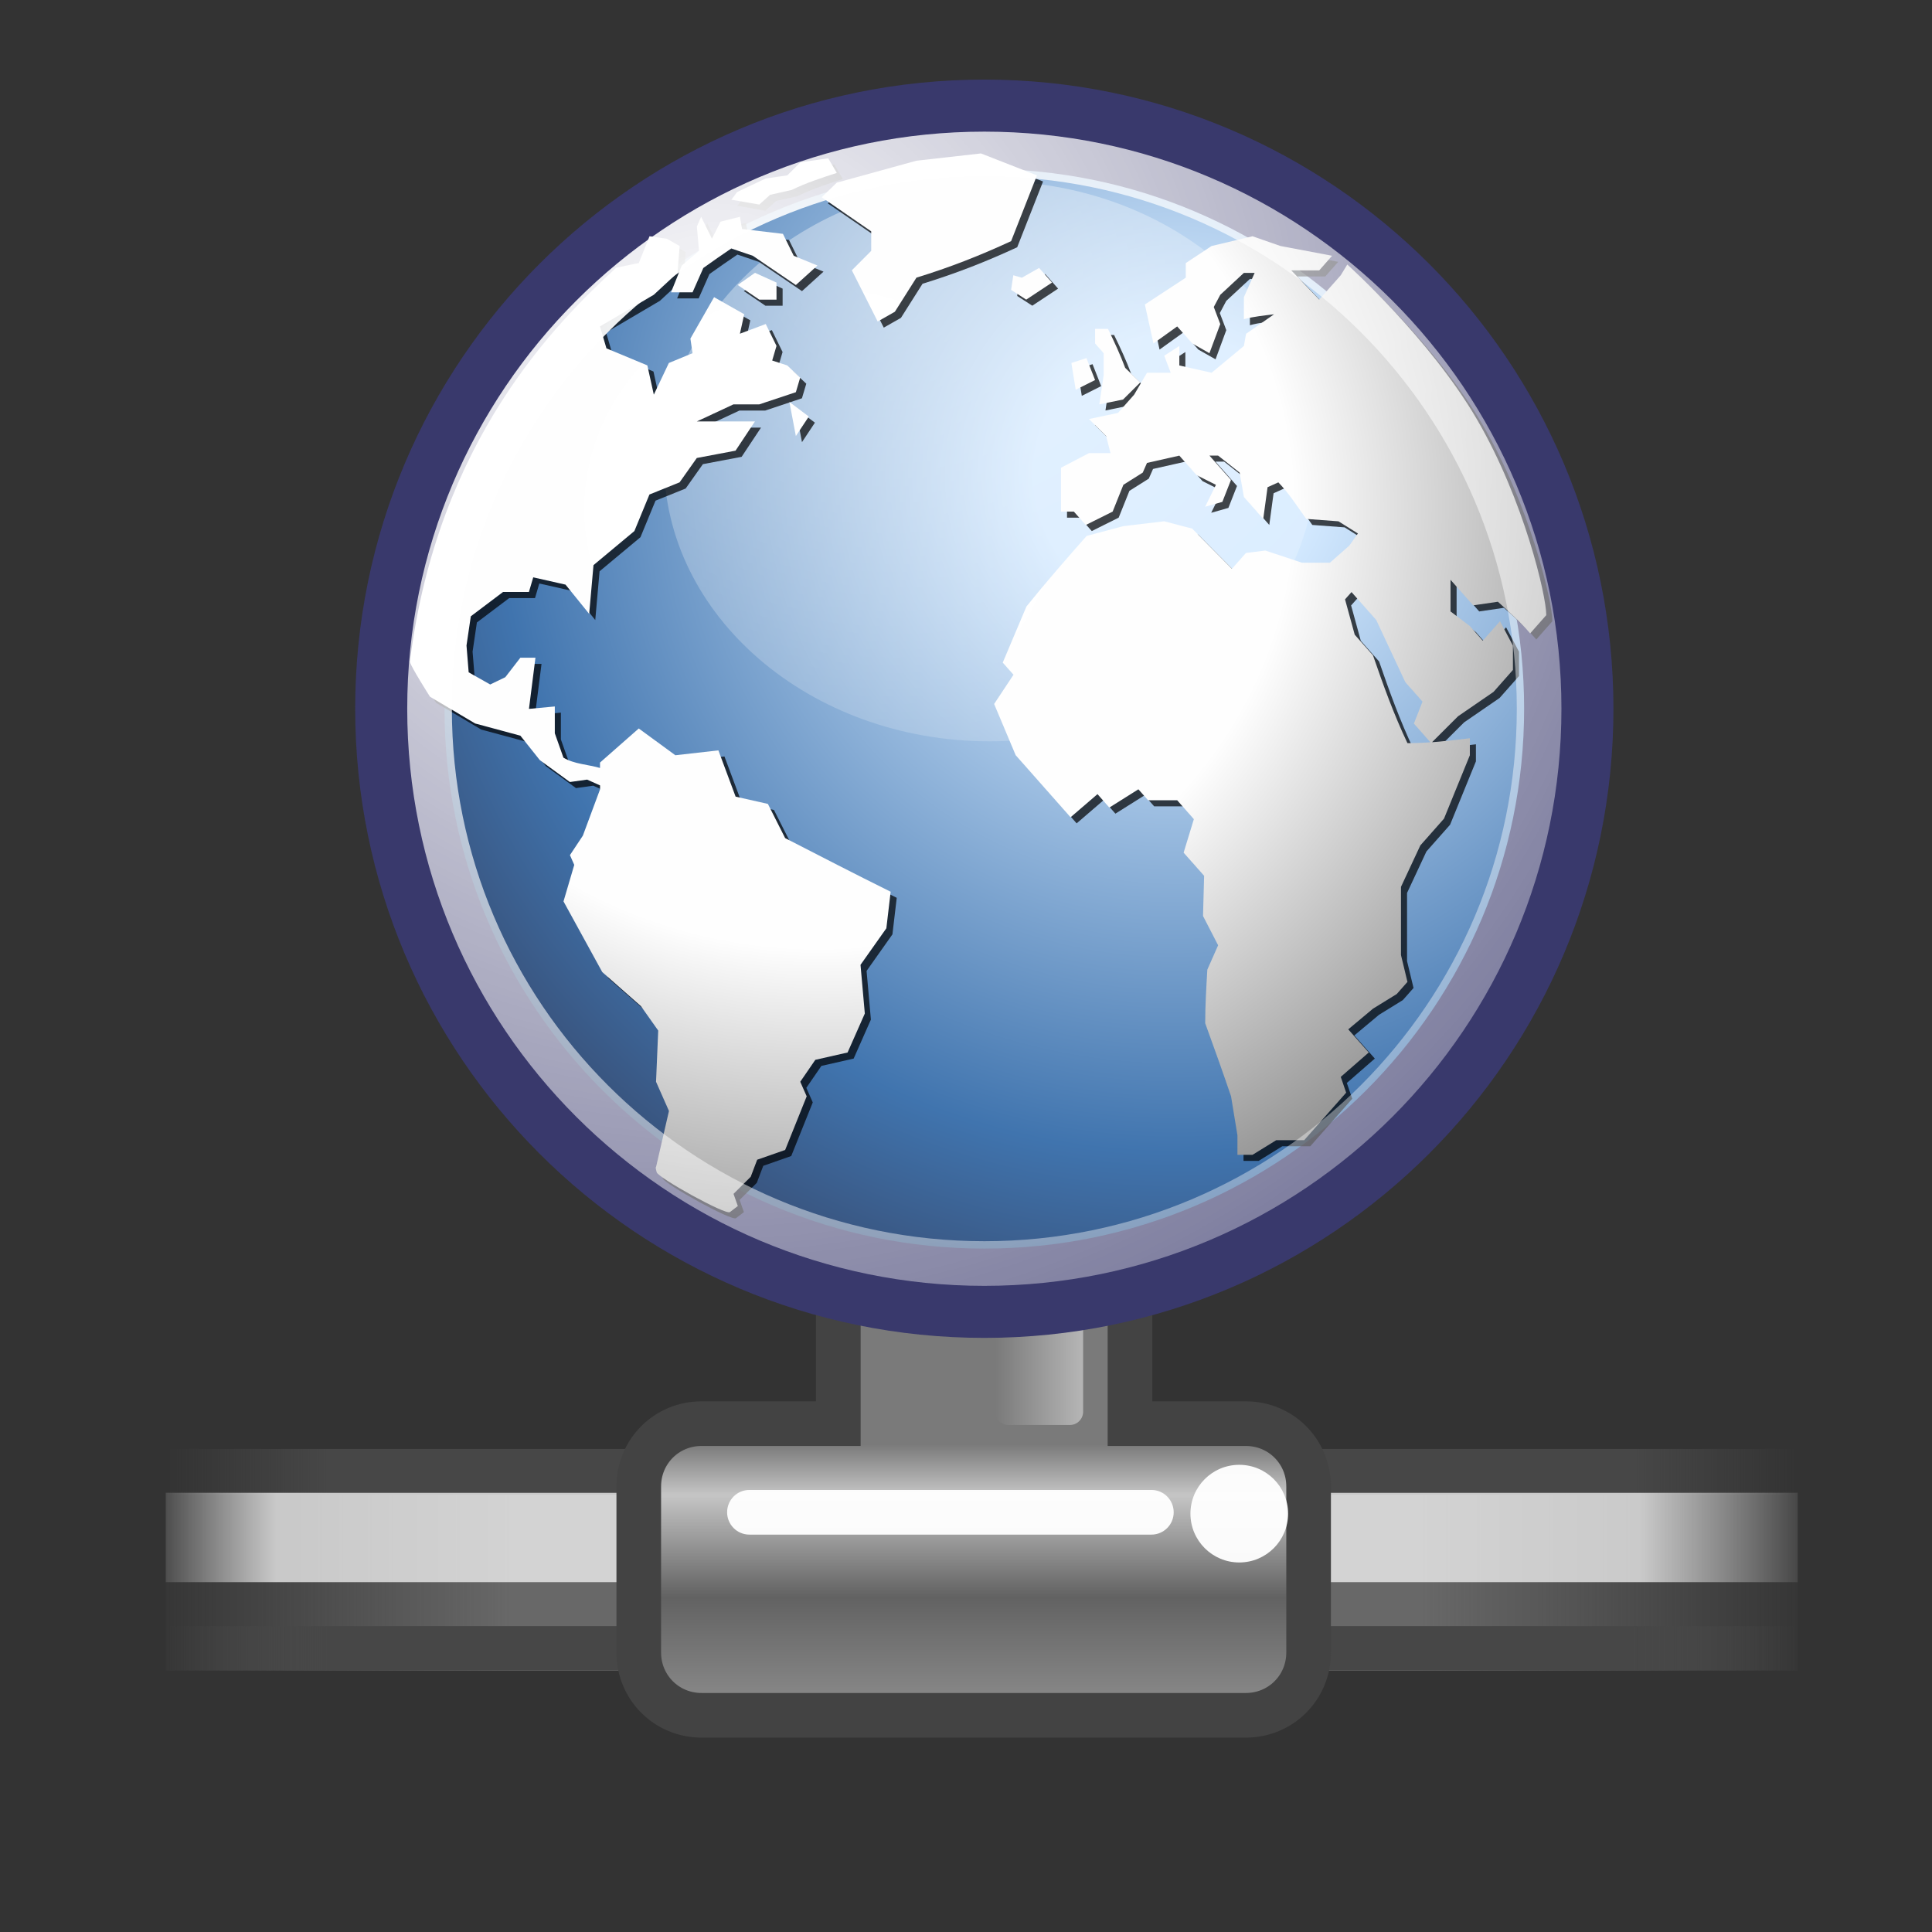 <?xml version="1.0" encoding="UTF-8" standalone="no"?>
<!-- Created with Inkscape (http://www.inkscape.org/) -->

<svg
   xmlns:dc="http://purl.org/dc/elements/1.1/"
   xmlns:cc="http://creativecommons.org/ns#"
   xmlns:rdf="http://www.w3.org/1999/02/22-rdf-syntax-ns#"
   xmlns:svg="http://www.w3.org/2000/svg"
   xmlns="http://www.w3.org/2000/svg"
   xmlns:xlink="http://www.w3.org/1999/xlink"
   xmlns:sodipodi="http://sodipodi.sourceforge.net/DTD/sodipodi-0.dtd"
   xmlns:inkscape="http://www.inkscape.org/namespaces/inkscape"
   version="1.0"
   width="48"
   height="48"
   id="svg3440"
   inkscape:version="0.48.1 r9760"
   sodipodi:docname="RemotePlugin.svg">
  <rect width="100%" height="100%" fill="#333333" stroke="none"/>
  <sodipodi:namedview
     pagecolor="#ffffff"
     bordercolor="#666666"
     borderopacity="1"
     objecttolerance="10"
     gridtolerance="10"
     guidetolerance="10"
     inkscape:pageopacity="0"
     inkscape:pageshadow="2"
     inkscape:window-width="2048"
     inkscape:window-height="1075"
     id="namedview129"
     showgrid="false"
     inkscape:zoom="6.6666667"
     inkscape:cx="24"
     inkscape:cy="25.875"
     inkscape:window-x="0"
     inkscape:window-y="24"
     inkscape:window-maximized="1"
     inkscape:current-layer="svg3440" />
  <defs
     id="defs3">
    <linearGradient
       id="linearGradient264">
      <stop
         id="stop265"
         style="stop-color:#000000;stop-opacity:0.503"
         offset="0" />
      <stop
         id="stop266"
         style="stop-color:#000000;stop-opacity:0"
         offset="1" />
    </linearGradient>
    <linearGradient
       id="linearGradient218">
      <stop
         id="stop219"
         style="stop-color:#ffffff;stop-opacity:0.449"
         offset="0" />
      <stop
         id="stop222"
         style="stop-color:#ffffff;stop-opacity:0"
         offset="1" />
    </linearGradient>
    <linearGradient
       id="linearGradient204">
      <stop
         id="stop205"
         style="stop-color:#7a7a7a;stop-opacity:1"
         offset="0" />
      <stop
         id="stop207"
         style="stop-color:#c5c5c5;stop-opacity:1"
         offset="0.198" />
      <stop
         id="stop208"
         style="stop-color:#626262;stop-opacity:1"
         offset="0.599" />
      <stop
         id="stop206"
         style="stop-color:#888888;stop-opacity:1"
         offset="1" />
    </linearGradient>
    <linearGradient
       id="linearGradient178">
      <stop
         id="stop179"
         style="stop-color:#ffffff;stop-opacity:0"
         offset="0" />
      <stop
         id="stop180"
         style="stop-color:#ffffff;stop-opacity:0.707"
         offset="0.108" />
      <stop
         id="stop181"
         style="stop-color:#ffffff;stop-opacity:0.707"
         offset="0.921" />
      <stop
         id="stop182"
         style="stop-color:#ffffff;stop-opacity:0"
         offset="1" />
    </linearGradient>
    <linearGradient
       id="linearGradient272">
      <stop
         id="stop273"
         style="stop-color:#474747;stop-opacity:0"
         offset="0" />
      <stop
         id="stop275"
         style="stop-color:#474747;stop-opacity:1"
         offset="0.1" />
      <stop
         id="stop276"
         style="stop-color:#474747;stop-opacity:1"
         offset="0.9" />
      <stop
         id="stop274"
         style="stop-color:#474747;stop-opacity:0"
         offset="1" />
    </linearGradient>
    <linearGradient
       id="linearGradient158">
      <stop
         id="stop159"
         style="stop-color:#686868;stop-opacity:0"
         offset="0" />
      <stop
         id="stop162"
         style="stop-color:#686868;stop-opacity:1"
         offset="0.238" />
      <stop
         id="stop163"
         style="stop-color:#686868;stop-opacity:1"
         offset="0.781" />
      <stop
         id="stop160"
         style="stop-color:#686868;stop-opacity:0"
         offset="1" />
    </linearGradient>
    <linearGradient
       id="linearGradient6377">
      <stop
         id="stop6379"
         style="stop-color:#e02b2b;stop-opacity:1"
         offset="0" />
      <stop
         id="stop6381"
         style="stop-color:#e02b2b;stop-opacity:0"
         offset="1" />
    </linearGradient>
    <linearGradient
       id="linearGradient6361">
      <stop
         id="stop6363"
         style="stop-color:#143b68;stop-opacity:1"
         offset="0" />
      <stop
         id="stop6365"
         style="stop-color:#143b68;stop-opacity:0"
         offset="1" />
    </linearGradient>
    <linearGradient
       id="linearGradient4750">
      <stop
         id="stop4752"
         style="stop-color:#ffffff;stop-opacity:1"
         offset="0" />
      <stop
         id="stop4758"
         style="stop-color:#fefefe;stop-opacity:1"
         offset="0.379" />
      <stop
         id="stop4754"
         style="stop-color:#1d1d1d;stop-opacity:1"
         offset="1" />
    </linearGradient>
    <linearGradient
       id="linearGradient4350">
      <stop
         id="stop4352"
         style="stop-color:#ffffff;stop-opacity:1"
         offset="0" />
      <stop
         id="stop4354"
         style="stop-color:#ffffff;stop-opacity:0"
         offset="1" />
    </linearGradient>
    <linearGradient
       id="linearGradient4126">
      <stop
         id="stop4128"
         style="stop-color:#ffffff;stop-opacity:1"
         offset="0" />
      <stop
         id="stop4130"
         style="stop-color:#ffffff;stop-opacity:0.165"
         offset="1" />
    </linearGradient>
    <linearGradient
       id="linearGradient4114">
      <stop
         id="stop4116"
         style="stop-color:#000000;stop-opacity:1"
         offset="0" />
      <stop
         id="stop4118"
         style="stop-color:#000000;stop-opacity:0"
         offset="1" />
    </linearGradient>
    <linearGradient
       id="linearGradient3962">
      <stop
         id="stop3964"
         style="stop-color:#d3e9ff;stop-opacity:1"
         offset="0" />
      <stop
         id="stop4134"
         style="stop-color:#d3e9ff;stop-opacity:1"
         offset="0.155" />
      <stop
         id="stop4346"
         style="stop-color:#4074ae;stop-opacity:1"
         offset="0.75" />
      <stop
         id="stop3966"
         style="stop-color:#36486c;stop-opacity:1"
         offset="1" />
    </linearGradient>
    <linearGradient
       x1="9.757"
       y1="12.525"
       x2="17.85"
       y2="31.675"
       id="linearGradient2589"
       xlink:href="#linearGradient6377"
       gradientUnits="userSpaceOnUse"
       gradientTransform="matrix(-0.95,0,0,-1.251,51.707,46.104)" />
    <linearGradient
       x1="12.191"
       y1="12.062"
       x2="17.85"
       y2="31.675"
       id="linearGradient2592"
       xlink:href="#linearGradient6361"
       gradientUnits="userSpaceOnUse"
       gradientTransform="matrix(0.95,0,0,1.251,-2.629,-7.378)" />
    <radialGradient
       cx="15.601"
       cy="12.142"
       r="43.527"
       fx="15.601"
       fy="12.142"
       id="radialGradient2595"
       xlink:href="#linearGradient4126"
       gradientUnits="userSpaceOnUse"
       gradientTransform="matrix(0.675,0,0,0.675,7.865,3.59)" />
    <linearGradient
       x1="28.633"
       y1="29.943"
       x2="28.784"
       y2="31.49"
       id="linearGradient2683"
       xlink:href="#linearGradient264"
       gradientUnits="userSpaceOnUse"
       gradientTransform="matrix(0.811,0,0,1.233,1.119,-4.643)" />
    <radialGradient
       cx="11.827"
       cy="10.476"
       r="32.665"
       fx="11.827"
       fy="10.476"
       id="radialGradient2686"
       xlink:href="#linearGradient4350"
       gradientUnits="userSpaceOnUse"
       gradientTransform="matrix(0.666,0,0,0.572,14.538,3.59)" />
    <radialGradient
       cx="18.248"
       cy="15.716"
       r="29.993"
       fx="18.248"
       fy="15.716"
       id="radialGradient2689"
       xlink:href="#linearGradient3962"
       gradientUnits="userSpaceOnUse"
       gradientTransform="matrix(0.675,0,0,0.675,7.865,3.59)" />
    <linearGradient
       x1="36.373"
       y1="22.228"
       x2="38.105"
       y2="22.228"
       id="linearGradient2692"
       xlink:href="#linearGradient218"
       gradientUnits="userSpaceOnUse"
       gradientTransform="matrix(1.139,0,0,1.732,-19.299,-4.518)" />
    <linearGradient
       x1="23.1"
       y1="38.297"
       x2="23.1"
       y2="43.915"
       id="linearGradient2695"
       xlink:href="#linearGradient204"
       gradientUnits="userSpaceOnUse"
       gradientTransform="matrix(0.984,0,0,1.016,1.119,-3.018)" />
    <linearGradient
       x1="1.642"
       y1="117.827"
       x2="15.343"
       y2="117.827"
       id="linearGradient2698"
       xlink:href="#linearGradient178"
       gradientUnits="userSpaceOnUse"
       gradientTransform="matrix(2.74,0,0,0.182,1.119,16.5)" />
    <linearGradient
       x1="0.612"
       y1="372.578"
       x2="5.086"
       y2="372.578"
       id="linearGradient2701"
       xlink:href="#linearGradient272"
       gradientUnits="userSpaceOnUse"
       gradientTransform="matrix(8.169,0,0,0.229,1.119,-40.551)" />
    <linearGradient
       x1="0.612"
       y1="372.578"
       x2="5.086"
       y2="372.578"
       id="linearGradient2704"
       xlink:href="#linearGradient272"
       gradientUnits="userSpaceOnUse"
       gradientTransform="matrix(8.169,0,0,0.221,1.119,-41.939)" />
    <radialGradient
       cx="15.116"
       cy="63.965"
       r="12.289"
       fx="15.116"
       fy="63.965"
       id="radialGradient2707"
       xlink:href="#linearGradient4114"
       gradientUnits="userSpaceOnUse"
       gradientTransform="matrix(1.248,0,0,0.534,5.774,4.606)" />
    <linearGradient
       x1="1.642"
       y1="117.827"
       x2="15.343"
       y2="117.827"
       id="linearGradient2710"
       xlink:href="#linearGradient158"
       gradientUnits="userSpaceOnUse"
       gradientTransform="matrix(2.74,0,0,0.365,1.119,-4.018)" />
    <radialGradient
       cx="18.634"
       cy="17.486"
       r="40.693"
       fx="18.934"
       fy="17.81"
       id="radialGradient2906"
       xlink:href="#linearGradient4750"
       gradientUnits="userSpaceOnUse"
       gradientTransform="scale(1.037,0.964)" />
    <radialGradient
       cx="18.634"
       cy="17.486"
       r="40.693"
       fx="18.934"
       fy="17.81"
       id="radialGradient2914"
       xlink:href="#linearGradient4750"
       gradientUnits="userSpaceOnUse"
       gradientTransform="scale(1.037,0.964)" />
    <radialGradient
       cx="18.634"
       cy="17.486"
       r="40.693"
       fx="18.934"
       fy="17.81"
       id="radialGradient2922"
       xlink:href="#linearGradient4750"
       gradientUnits="userSpaceOnUse"
       gradientTransform="scale(1.037,0.964)" />
    <radialGradient
       cx="18.634"
       cy="17.486"
       r="40.693"
       fx="18.934"
       fy="17.81"
       id="radialGradient2926"
       xlink:href="#linearGradient4750"
       gradientUnits="userSpaceOnUse"
       gradientTransform="scale(1.037,0.964)" />
    <radialGradient
       cx="18.634"
       cy="17.486"
       r="40.693"
       fx="18.934"
       fy="17.81"
       id="radialGradient2936"
       xlink:href="#linearGradient4750"
       gradientUnits="userSpaceOnUse"
       gradientTransform="scale(1.037,0.964)" />
    <radialGradient
       cx="18.634"
       cy="17.486"
       r="40.693"
       fx="18.934"
       fy="17.81"
       id="radialGradient2940"
       xlink:href="#linearGradient4750"
       gradientUnits="userSpaceOnUse"
       gradientTransform="scale(1.037,0.964)" />
    <radialGradient
       cx="18.634"
       cy="17.486"
       r="40.693"
       fx="18.934"
       fy="17.81"
       id="radialGradient2950"
       xlink:href="#linearGradient4750"
       gradientUnits="userSpaceOnUse"
       gradientTransform="scale(1.037,0.964)" />
    <radialGradient
       cx="18.634"
       cy="17.486"
       r="40.693"
       fx="18.934"
       fy="17.81"
       id="radialGradient2958"
       xlink:href="#linearGradient4750"
       gradientUnits="userSpaceOnUse"
       gradientTransform="scale(1.037,0.964)" />
    <radialGradient
       cx="18.634"
       cy="17.486"
       r="40.693"
       fx="18.934"
       fy="17.81"
       id="radialGradient2966"
       xlink:href="#linearGradient4750"
       gradientUnits="userSpaceOnUse"
       gradientTransform="scale(1.037,0.964)" />
    <radialGradient
       cx="18.634"
       cy="17.486"
       r="40.693"
       fx="18.934"
       fy="17.81"
       id="radialGradient2974"
       xlink:href="#linearGradient4750"
       gradientUnits="userSpaceOnUse"
       gradientTransform="scale(1.037,0.964)" />
    <radialGradient
       cx="18.634"
       cy="17.486"
       r="40.693"
       fx="18.934"
       fy="17.81"
       id="radialGradient2982"
       xlink:href="#linearGradient4750"
       gradientUnits="userSpaceOnUse"
       gradientTransform="scale(1.037,0.964)" />
    <radialGradient
       cx="18.634"
       cy="17.486"
       r="40.693"
       fx="18.934"
       fy="17.81"
       id="radialGradient2990"
       xlink:href="#linearGradient4750"
       gradientUnits="userSpaceOnUse"
       gradientTransform="scale(1.037,0.964)" />
    <radialGradient
       cx="18.634"
       cy="17.486"
       r="40.693"
       fx="18.934"
       fy="17.81"
       id="radialGradient2998"
       xlink:href="#linearGradient4750"
       gradientUnits="userSpaceOnUse"
       gradientTransform="scale(1.037,0.964)" />
    <radialGradient
       cx="18.634"
       cy="17.486"
       r="40.693"
       fx="18.934"
       fy="17.81"
       id="radialGradient3006"
       xlink:href="#linearGradient4750"
       gradientUnits="userSpaceOnUse"
       gradientTransform="scale(1.037,0.964)" />
    <radialGradient
       cx="18.634"
       cy="17.486"
       r="40.693"
       fx="18.934"
       fy="17.81"
       id="radialGradient2548"
       xlink:href="#linearGradient4750"
       gradientUnits="userSpaceOnUse"
       gradientTransform="matrix(0.687,0,0,0.64,7.81,3.611)" />
    <radialGradient
       cx="18.634"
       cy="17.486"
       r="40.693"
       fx="18.934"
       fy="17.81"
       id="radialGradient2551"
       xlink:href="#linearGradient4750"
       gradientUnits="userSpaceOnUse"
       gradientTransform="matrix(0.687,0,0,0.64,7.81,3.611)" />
    <radialGradient
       cx="18.634"
       cy="17.486"
       r="40.693"
       fx="18.934"
       fy="17.81"
       id="radialGradient2554"
       xlink:href="#linearGradient4750"
       gradientUnits="userSpaceOnUse"
       gradientTransform="matrix(0.687,0,0,0.64,7.81,3.611)" />
    <radialGradient
       cx="18.634"
       cy="17.486"
       r="40.693"
       fx="18.934"
       fy="17.81"
       id="radialGradient2557"
       xlink:href="#linearGradient4750"
       gradientUnits="userSpaceOnUse"
       gradientTransform="matrix(0.687,0,0,0.64,7.81,3.611)" />
    <radialGradient
       cx="18.634"
       cy="17.486"
       r="40.693"
       fx="18.934"
       fy="17.81"
       id="radialGradient2560"
       xlink:href="#linearGradient4750"
       gradientUnits="userSpaceOnUse"
       gradientTransform="matrix(0.687,0,0,0.64,7.81,3.611)" />
    <radialGradient
       cx="18.634"
       cy="17.486"
       r="40.693"
       fx="18.934"
       fy="17.81"
       id="radialGradient2563"
       xlink:href="#linearGradient4750"
       gradientUnits="userSpaceOnUse"
       gradientTransform="matrix(0.687,0,0,0.64,7.81,3.611)" />
    <radialGradient
       cx="18.634"
       cy="17.486"
       r="40.693"
       fx="18.934"
       fy="17.81"
       id="radialGradient2566"
       xlink:href="#linearGradient4750"
       gradientUnits="userSpaceOnUse"
       gradientTransform="matrix(0.687,0,0,0.64,7.81,3.611)" />
    <radialGradient
       cx="18.634"
       cy="17.486"
       r="40.693"
       fx="18.934"
       fy="17.81"
       id="radialGradient2569"
       xlink:href="#linearGradient4750"
       gradientUnits="userSpaceOnUse"
       gradientTransform="matrix(0.687,0,0,0.64,7.81,3.611)" />
    <radialGradient
       cx="18.634"
       cy="17.486"
       r="40.693"
       fx="18.934"
       fy="17.81"
       id="radialGradient2572"
       xlink:href="#linearGradient4750"
       gradientUnits="userSpaceOnUse"
       gradientTransform="matrix(0.687,0,0,0.64,7.81,3.611)" />
    <radialGradient
       cx="18.634"
       cy="17.486"
       r="40.693"
       fx="18.934"
       fy="17.81"
       id="radialGradient2575"
       xlink:href="#linearGradient4750"
       gradientUnits="userSpaceOnUse"
       gradientTransform="matrix(0.687,0,0,0.64,7.81,3.611)" />
    <radialGradient
       cx="18.634"
       cy="17.486"
       r="40.693"
       fx="18.934"
       fy="17.81"
       id="radialGradient2592"
       xlink:href="#linearGradient4750"
       gradientUnits="userSpaceOnUse"
       gradientTransform="matrix(0.687,0,0,0.64,7.81,3.611)" />
    <radialGradient
       cx="18.634"
       cy="17.486"
       r="40.693"
       fx="18.934"
       fy="17.81"
       id="radialGradient2596"
       xlink:href="#linearGradient4750"
       gradientUnits="userSpaceOnUse"
       gradientTransform="matrix(0.687,0,0,0.64,7.81,3.611)" />
    <radialGradient
       cx="18.634"
       cy="17.486"
       r="40.693"
       fx="18.934"
       fy="17.81"
       id="radialGradient2599"
       xlink:href="#linearGradient4750"
       gradientUnits="userSpaceOnUse"
       gradientTransform="matrix(0.687,0,0,0.64,7.81,3.611)" />
    <radialGradient
       cx="18.634"
       cy="17.486"
       r="40.693"
       fx="18.934"
       fy="17.81"
       id="radialGradient2602"
       xlink:href="#linearGradient4750"
       gradientUnits="userSpaceOnUse"
       gradientTransform="matrix(0.687,0,0,0.64,7.81,3.611)" />
    <linearGradient
       inkscape:collect="always"
       xlink:href="#linearGradient158"
       id="linearGradient3138"
       gradientUnits="userSpaceOnUse"
       gradientTransform="matrix(2.74,0,0,0.365,1.119,-4.018)"
       x1="1.642"
       y1="117.827"
       x2="15.343"
       y2="117.827" />
    <radialGradient
       inkscape:collect="always"
       xlink:href="#linearGradient4114"
       id="radialGradient3140"
       gradientUnits="userSpaceOnUse"
       gradientTransform="matrix(1.248,0,0,0.534,5.774,4.606)"
       cx="15.116"
       cy="63.965"
       fx="15.116"
       fy="63.965"
       r="12.289" />
    <linearGradient
       inkscape:collect="always"
       xlink:href="#linearGradient272"
       id="linearGradient3142"
       gradientUnits="userSpaceOnUse"
       gradientTransform="matrix(8.169,0,0,0.221,1.119,-41.939)"
       x1="0.612"
       y1="372.578"
       x2="5.086"
       y2="372.578" />
    <linearGradient
       inkscape:collect="always"
       xlink:href="#linearGradient272"
       id="linearGradient3144"
       gradientUnits="userSpaceOnUse"
       gradientTransform="matrix(8.169,0,0,0.229,1.119,-40.551)"
       x1="0.612"
       y1="372.578"
       x2="5.086"
       y2="372.578" />
    <linearGradient
       inkscape:collect="always"
       xlink:href="#linearGradient178"
       id="linearGradient3146"
       gradientUnits="userSpaceOnUse"
       gradientTransform="matrix(2.74,0,0,0.182,1.119,16.5)"
       x1="1.642"
       y1="117.827"
       x2="15.343"
       y2="117.827" />
    <linearGradient
       inkscape:collect="always"
       xlink:href="#linearGradient204"
       id="linearGradient3148"
       gradientUnits="userSpaceOnUse"
       gradientTransform="matrix(0.984,0,0,1.016,1.119,-3.018)"
       x1="23.1"
       y1="38.297"
       x2="23.1"
       y2="43.915" />
    <linearGradient
       inkscape:collect="always"
       xlink:href="#linearGradient218"
       id="linearGradient3150"
       gradientUnits="userSpaceOnUse"
       gradientTransform="matrix(1.139,0,0,1.732,-19.299,-4.518)"
       x1="36.373"
       y1="22.228"
       x2="38.105"
       y2="22.228" />
    <radialGradient
       inkscape:collect="always"
       xlink:href="#linearGradient3962"
       id="radialGradient3152"
       gradientUnits="userSpaceOnUse"
       gradientTransform="matrix(0.675,0,0,0.675,7.865,3.59)"
       cx="18.248"
       cy="15.716"
       fx="18.248"
       fy="15.716"
       r="29.993" />
    <radialGradient
       inkscape:collect="always"
       xlink:href="#linearGradient4350"
       id="radialGradient3154"
       gradientUnits="userSpaceOnUse"
       gradientTransform="matrix(0.666,0,0,0.572,14.538,3.59)"
       cx="11.827"
       cy="10.476"
       fx="11.827"
       fy="10.476"
       r="32.665" />
    <radialGradient
       inkscape:collect="always"
       xlink:href="#linearGradient4750"
       id="radialGradient3156"
       gradientUnits="userSpaceOnUse"
       gradientTransform="matrix(0.687,0,0,0.64,7.81,3.611)"
       cx="18.634"
       cy="17.486"
       fx="18.934"
       fy="17.81"
       r="40.693" />
    <radialGradient
       inkscape:collect="always"
       xlink:href="#linearGradient4750"
       id="radialGradient3158"
       gradientUnits="userSpaceOnUse"
       gradientTransform="matrix(0.687,0,0,0.64,7.81,3.611)"
       cx="18.634"
       cy="17.486"
       fx="18.934"
       fy="17.81"
       r="40.693" />
    <radialGradient
       inkscape:collect="always"
       xlink:href="#linearGradient4750"
       id="radialGradient3160"
       gradientUnits="userSpaceOnUse"
       gradientTransform="matrix(0.687,0,0,0.64,7.81,3.611)"
       cx="18.634"
       cy="17.486"
       fx="18.934"
       fy="17.81"
       r="40.693" />
    <radialGradient
       inkscape:collect="always"
       xlink:href="#linearGradient4750"
       id="radialGradient3162"
       gradientUnits="userSpaceOnUse"
       gradientTransform="matrix(0.687,0,0,0.64,7.81,3.611)"
       cx="18.634"
       cy="17.486"
       fx="18.934"
       fy="17.81"
       r="40.693" />
    <radialGradient
       inkscape:collect="always"
       xlink:href="#linearGradient4750"
       id="radialGradient3164"
       gradientUnits="userSpaceOnUse"
       gradientTransform="matrix(0.687,0,0,0.64,7.81,3.611)"
       cx="18.634"
       cy="17.486"
       fx="18.934"
       fy="17.81"
       r="40.693" />
    <radialGradient
       inkscape:collect="always"
       xlink:href="#linearGradient4750"
       id="radialGradient3166"
       gradientUnits="userSpaceOnUse"
       gradientTransform="matrix(0.687,0,0,0.64,7.81,3.611)"
       cx="18.634"
       cy="17.486"
       fx="18.934"
       fy="17.81"
       r="40.693" />
    <radialGradient
       inkscape:collect="always"
       xlink:href="#linearGradient4750"
       id="radialGradient3168"
       gradientUnits="userSpaceOnUse"
       gradientTransform="matrix(0.687,0,0,0.64,7.81,3.611)"
       cx="18.634"
       cy="17.486"
       fx="18.934"
       fy="17.81"
       r="40.693" />
    <radialGradient
       inkscape:collect="always"
       xlink:href="#linearGradient4750"
       id="radialGradient3170"
       gradientUnits="userSpaceOnUse"
       gradientTransform="matrix(0.687,0,0,0.64,7.81,3.611)"
       cx="18.634"
       cy="17.486"
       fx="18.934"
       fy="17.81"
       r="40.693" />
    <radialGradient
       inkscape:collect="always"
       xlink:href="#linearGradient4750"
       id="radialGradient3172"
       gradientUnits="userSpaceOnUse"
       gradientTransform="matrix(0.687,0,0,0.64,7.81,3.611)"
       cx="18.634"
       cy="17.486"
       fx="18.934"
       fy="17.81"
       r="40.693" />
    <radialGradient
       inkscape:collect="always"
       xlink:href="#linearGradient4750"
       id="radialGradient3174"
       gradientUnits="userSpaceOnUse"
       gradientTransform="matrix(0.687,0,0,0.64,7.81,3.611)"
       cx="18.634"
       cy="17.486"
       fx="18.934"
       fy="17.81"
       r="40.693" />
    <radialGradient
       inkscape:collect="always"
       xlink:href="#linearGradient4126"
       id="radialGradient3176"
       gradientUnits="userSpaceOnUse"
       gradientTransform="matrix(0.675,0,0,0.675,7.865,3.59)"
       cx="15.601"
       cy="12.142"
       fx="15.601"
       fy="12.142"
       r="43.527" />
    <radialGradient
       inkscape:collect="always"
       xlink:href="#linearGradient4126"
       id="radialGradient3855"
       gradientUnits="userSpaceOnUse"
       gradientTransform="matrix(0.749,0,0,0.749,6.056,0.021)"
       cx="15.601"
       cy="12.142"
       fx="15.601"
       fy="12.142"
       r="43.527" />
    <radialGradient
       inkscape:collect="always"
       xlink:href="#linearGradient4750"
       id="radialGradient3858"
       gradientUnits="userSpaceOnUse"
       gradientTransform="matrix(0.763,0,0,0.71,5.996,0.044)"
       cx="18.634"
       cy="17.486"
       fx="18.934"
       fy="17.81"
       r="40.693" />
    <radialGradient
       inkscape:collect="always"
       xlink:href="#linearGradient4750"
       id="radialGradient3861"
       gradientUnits="userSpaceOnUse"
       gradientTransform="matrix(0.763,0,0,0.71,5.996,0.044)"
       cx="18.634"
       cy="17.486"
       fx="18.934"
       fy="17.81"
       r="40.693" />
    <radialGradient
       inkscape:collect="always"
       xlink:href="#linearGradient4750"
       id="radialGradient3864"
       gradientUnits="userSpaceOnUse"
       gradientTransform="matrix(0.763,0,0,0.71,5.996,0.044)"
       cx="18.634"
       cy="17.486"
       fx="18.934"
       fy="17.81"
       r="40.693" />
    <radialGradient
       inkscape:collect="always"
       xlink:href="#linearGradient4750"
       id="radialGradient3867"
       gradientUnits="userSpaceOnUse"
       gradientTransform="matrix(0.763,0,0,0.71,5.996,0.044)"
       cx="18.634"
       cy="17.486"
       fx="18.934"
       fy="17.81"
       r="40.693" />
    <radialGradient
       inkscape:collect="always"
       xlink:href="#linearGradient4750"
       id="radialGradient3870"
       gradientUnits="userSpaceOnUse"
       gradientTransform="matrix(0.763,0,0,0.71,5.996,0.044)"
       cx="18.634"
       cy="17.486"
       fx="18.934"
       fy="17.81"
       r="40.693" />
    <radialGradient
       inkscape:collect="always"
       xlink:href="#linearGradient4750"
       id="radialGradient3873"
       gradientUnits="userSpaceOnUse"
       gradientTransform="matrix(0.763,0,0,0.71,5.996,0.044)"
       cx="18.634"
       cy="17.486"
       fx="18.934"
       fy="17.81"
       r="40.693" />
    <radialGradient
       inkscape:collect="always"
       xlink:href="#linearGradient4750"
       id="radialGradient3876"
       gradientUnits="userSpaceOnUse"
       gradientTransform="matrix(0.763,0,0,0.71,5.996,0.044)"
       cx="18.634"
       cy="17.486"
       fx="18.934"
       fy="17.81"
       r="40.693" />
    <radialGradient
       inkscape:collect="always"
       xlink:href="#linearGradient4750"
       id="radialGradient3879"
       gradientUnits="userSpaceOnUse"
       gradientTransform="matrix(0.763,0,0,0.71,5.996,0.044)"
       cx="18.634"
       cy="17.486"
       fx="18.934"
       fy="17.81"
       r="40.693" />
    <radialGradient
       inkscape:collect="always"
       xlink:href="#linearGradient4750"
       id="radialGradient3882"
       gradientUnits="userSpaceOnUse"
       gradientTransform="matrix(0.763,0,0,0.71,5.996,0.044)"
       cx="18.634"
       cy="17.486"
       fx="18.934"
       fy="17.81"
       r="40.693" />
    <radialGradient
       inkscape:collect="always"
       xlink:href="#linearGradient4750"
       id="radialGradient3885"
       gradientUnits="userSpaceOnUse"
       gradientTransform="matrix(0.763,0,0,0.71,5.996,0.044)"
       cx="18.634"
       cy="17.486"
       fx="18.934"
       fy="17.81"
       r="40.693" />
    <radialGradient
       inkscape:collect="always"
       xlink:href="#linearGradient4350"
       id="radialGradient3900"
       gradientUnits="userSpaceOnUse"
       gradientTransform="matrix(0.738,0,0,0.635,13.46,0.021)"
       cx="11.827"
       cy="10.476"
       fx="11.827"
       fy="10.476"
       r="32.665" />
    <radialGradient
       inkscape:collect="always"
       xlink:href="#linearGradient3962"
       id="radialGradient3903"
       gradientUnits="userSpaceOnUse"
       gradientTransform="matrix(-0.749,0,0,0.749,42.854,0.021)"
       cx="18.248"
       cy="15.716"
       fx="18.248"
       fy="15.716"
       r="29.993" />
    <linearGradient
       inkscape:collect="always"
       xlink:href="#linearGradient218"
       id="linearGradient3906"
       gradientUnits="userSpaceOnUse"
       gradientTransform="matrix(-1.263,0,0,1.922,72.862,-8.974)"
       x1="36.373"
       y1="22.228"
       x2="38.105"
       y2="22.228" />
    <linearGradient
       inkscape:collect="always"
       xlink:href="#linearGradient204"
       id="linearGradient3909"
       gradientUnits="userSpaceOnUse"
       gradientTransform="matrix(1.092,0,0,1.128,-1.428,-7.31)"
       x1="23.1"
       y1="38.297"
       x2="23.1"
       y2="43.915" />
    <linearGradient
       inkscape:collect="always"
       xlink:href="#linearGradient178"
       id="linearGradient3912"
       gradientUnits="userSpaceOnUse"
       gradientTransform="matrix(-3.04,0,0,0.202,50.209,14.344)"
       x1="1.642"
       y1="117.827"
       x2="15.343"
       y2="117.827" />
    <linearGradient
       inkscape:collect="always"
       xlink:href="#linearGradient272"
       id="linearGradient3915"
       gradientUnits="userSpaceOnUse"
       gradientTransform="matrix(-9.063,0,0,0.254,50.209,-48.952)"
       x1="0.612"
       y1="372.578"
       x2="5.086"
       y2="372.578" />
    <linearGradient
       inkscape:collect="always"
       xlink:href="#linearGradient272"
       id="linearGradient3918"
       gradientUnits="userSpaceOnUse"
       gradientTransform="matrix(-9.063,0,0,0.245,50.209,-50.492)"
       x1="0.612"
       y1="372.578"
       x2="5.086"
       y2="372.578" />
    <radialGradient
       inkscape:collect="always"
       xlink:href="#linearGradient4114"
       id="radialGradient3921"
       gradientUnits="userSpaceOnUse"
       gradientTransform="matrix(1.385,0,0,0.592,3.737,1.148)"
       cx="15.116"
       cy="63.965"
       fx="15.116"
       fy="63.965"
       r="12.289" />
    <linearGradient
       inkscape:collect="always"
       xlink:href="#linearGradient158"
       id="linearGradient3924"
       gradientUnits="userSpaceOnUse"
       gradientTransform="matrix(-3.04,0,0,0.405,50.209,-8.42)"
       x1="1.642"
       y1="117.827"
       x2="15.343"
       y2="117.827" />
  </defs>
  <path
     inkscape:connector-curvature="0"
     d="m 44.662,37.069 -40.543,0 0,4.438 40.543,0 0,-4.438 z"
     id="rect69"
     style="fill:url(#linearGradient3924);fill-opacity:1;fill-rule:nonzero;stroke:none;stroke-width:1;marker:none;visibility:visible;display:block;overflow:visible" />
  <path
     inkscape:connector-curvature="0"
     d="m 44.662,40.4 -40.543,0 0,1.098 40.543,0 0,-1.098 z"
     id="rect255"
     style="fill:url(#linearGradient3918);fill-opacity:1;fill-rule:nonzero;stroke:none;stroke-width:1;marker:none;visibility:visible;display:block;overflow:visible" />
  <path
     inkscape:connector-curvature="0"
     d="m 44.662,35.999 -40.543,0 0,1.135 40.543,0 0,-1.135 z"
     id="rect250"
     style="fill:url(#linearGradient3915);fill-opacity:1;fill-rule:nonzero;stroke:none;stroke-width:1;marker:none;visibility:visible;display:block;overflow:visible" />
  <path
     inkscape:connector-curvature="0"
     d="m 44.662,37.089 -40.543,0 0,2.219 40.543,0 0,-2.219 z"
     id="rect176"
     style="fill:url(#linearGradient3912);fill-opacity:1;fill-rule:nonzero;stroke:none;stroke-width:1;marker:none;visibility:visible;display:block;overflow:visible" />
  <path
     inkscape:connector-curvature="0"
     d="m 22.388,25.385 c -0.869,0 -1.56,0.691 -1.56,1.56 l 0,8.425 -3.398,0 c -0.869,0 -1.56,0.691 -1.56,1.56 l 0,4.126 c 0,0.869 0.691,1.56 1.56,1.56 l 13.522,0 c 0.869,0 1.56,-0.691 1.56,-1.56 l 0,-4.126 c 0,-0.869 -0.691,-1.56 -1.56,-1.56 l -2.878,0 0,-8.425 c 0,-0.869 -0.691,-1.56 -1.56,-1.56 l -4.126,0 z"
     id="rect183"
     style="fill:url(#linearGradient3909);fill-opacity:1;fill-rule:nonzero;stroke:#434343;stroke-width:1.109;stroke-linecap:butt;stroke-linejoin:miter;stroke-miterlimit:4;stroke-opacity:1;stroke-dashoffset:0;marker:none;visibility:visible;display:block;overflow:visible" />
  <path
     inkscape:connector-curvature="0"
     d="m 26.578,32.076 -1.523,0 c -0.184,0 -0.332,0.148 -0.332,0.332 l 0,2.664 c 0,0.184 0.148,0.332 0.332,0.332 l 1.523,0 c 0.184,0 0.332,-0.148 0.332,-0.332 l 0,-2.664 c 0,-0.184 -0.148,-0.332 -0.332,-0.332 z"
     id="rect209"
     style="fill:url(#linearGradient3906);fill-opacity:1;fill-rule:nonzero;stroke:none;stroke-width:1;marker:none;visibility:visible;display:block;overflow:visible" />
  <path
     inkscape:connector-curvature="0"
     d="m 9.934,17.608 c 0,8.02 6.502,14.522 14.521,14.522 8.02,0 14.521,-6.502 14.521,-14.522 0,-8.02 -6.501,-14.521 -14.521,-14.521 -8.019,0 -14.521,6.501 -14.521,14.521 l 0,0 z"
     id="path3214"
     style="fill:url(#radialGradient3903);fill-opacity:1;fill-rule:nonzero;stroke:#39396c;stroke-width:2.219;stroke-miterlimit:4;stroke-opacity:1;stroke-dasharray:none" />
  <path
     inkscape:connector-curvature="0"
     d="m 32.684,11.457 c 0.001,3.844 -3.623,6.961 -8.094,6.961 -4.471,0 -8.095,-3.117 -8.094,-6.961 -0.001,-3.844 3.623,-6.961 8.094,-6.961 4.471,0 8.095,3.117 8.094,6.961 l 0,0 z"
     id="path4348"
     style="opacity:0.422;fill:url(#radialGradient3900)" />
  <path
     inkscape:connector-curvature="0"
     d="m 38.569,15.434 c 0,0.193 0,0 0,0 l -0.401,0.454 C 37.922,15.599 37.646,15.355 37.366,15.101 l -0.615,0.09 -0.562,-0.635 0,0.786 0.481,0.364 0.32,0.363 0.428,-0.484 c 0.108,0.202 0.214,0.404 0.321,0.606 l 0,0.605 -0.482,0.545 -0.882,0.606 -0.668,0.667 -0.428,-0.486 0.214,-0.545 -0.427,-0.484 -0.722,-1.543 -0.615,-0.695 -0.161,0.181 0.241,0.878 0.454,0.514 c 0.259,0.749 0.516,1.464 0.856,2.18 0.528,0 1.026,-0.056 1.55,-0.122 l 0,0.424 -0.642,1.574 -0.588,0.665 -0.481,1.03 c 0,0.565 0,1.129 0,1.694 l 0.161,0.667 -0.267,0.302 -0.589,0.363 -0.615,0.514 0.509,0.575 -0.695,0.606 0.134,0.392 -1.043,1.181 -0.695,0 -0.588,0.363 -0.375,0 0,-0.484 -0.159,-0.97 c -0.207,-0.608 -0.422,-1.211 -0.642,-1.815 0,-0.445 0.027,-0.887 0.053,-1.332 l 0.268,-0.605 -0.375,-0.727 0.027,-0.999 -0.509,-0.575 0.254,-0.832 -0.414,-0.47 -0.723,0 -0.241,-0.272 -0.722,0.454 -0.294,-0.334 -0.669,0.575 c -0.454,-0.515 -0.909,-1.029 -1.364,-1.544 l -0.535,-1.272 0.481,-0.726 -0.267,-0.302 0.588,-1.393 c 0.483,-0.601 0.987,-1.177 1.497,-1.755 l 0.91,-0.242 1.016,-0.121 0.695,0.182 0.989,0.998 0.348,-0.393 0.481,-0.06 0.91,0.302 0.695,0 0.481,-0.424 0.214,-0.302 -0.482,-0.302 -0.802,-0.06 c -0.223,-0.309 -0.43,-0.634 -0.694,-0.908 l -0.268,0.121 -0.107,0.787 -0.481,-0.545 -0.106,-0.606 -0.535,-0.422 -0.215,0 0.535,0.605 -0.214,0.545 -0.427,0.121 0.267,-0.545 -0.482,-0.241 -0.427,-0.484 -0.803,0.181 -0.106,0.241 -0.481,0.303 -0.267,0.666 -0.668,0.333 -0.295,-0.333 -0.32,0 0,-1.09 0.695,-0.363 0.535,0 -0.108,-0.423 -0.427,-0.424 0.721,-0.152 0.401,-0.453 0.32,-0.545 0.589,0 -0.161,-0.423 0.375,-0.242 0,0.484 0.802,0.181 0.802,-0.665 0.054,-0.303 0.695,-0.484 c -0.251,0.031 -0.503,0.054 -0.749,0.121 l 0,-0.545 0.267,-0.605 -0.267,0 -0.587,0.545 -0.161,0.303 0.161,0.424 L 30.2,8.927 29.772,8.685 29.399,8.261 28.809,8.685 28.595,7.716 l 1.016,-0.666 0,-0.363 0.642,-0.424 1.016,-0.242 0.695,0.242 1.283,0.242 -0.32,0.363 -0.695,0 0.695,0.726 0.535,-0.605 0.162,-0.266 c 0,0 2.05,1.838 3.222,3.848 1.172,2.011 1.722,4.381 1.722,4.862 z"
     id="path4144"
     style="fill:#000000;fill-opacity:0.713;fill-rule:nonzero" />
  <path
     inkscape:connector-curvature="0"
     d="m 25.326,6.99 -0.054,0.363 0.375,0.242 0.641,-0.424 -0.32,-0.363 -0.428,0.242 -0.213,-0.061"
     id="path4152"
     style="fill:#000000;fill-opacity:0.713;fill-rule:nonzero" />
  <path
     inkscape:connector-curvature="0"
     d="m 25.914,4.509 -1.391,-0.545 -1.604,0.181 -1.979,0.545 -0.374,0.363 1.23,0.847 0,0.484 -0.481,0.484 0.642,1.272 0.427,-0.243 0.536,-0.847 C 23.746,6.795 24.487,6.506 25.272,6.143 L 25.914,4.509"
     id="path4160"
     style="fill:#000000;fill-opacity:0.713;fill-rule:nonzero" />
  <path
     inkscape:connector-curvature="0"
     d="M 27.358,9.593 27.144,9.048 26.769,9.169 26.877,9.835 27.358,9.593"
     id="path4168"
     style="fill:#000000;fill-opacity:0.713;fill-rule:nonzero" />
  <path
     inkscape:connector-curvature="0"
     d="M 27.572,9.471 27.465,10.198 28.053,10.077 28.48,9.654 28.106,9.29 C 27.98,8.955 27.836,8.643 27.679,8.322 l -0.32,0 0,0.363 0.213,0.242 0,0.545"
     id="path4176"
     style="fill:#000000;fill-opacity:0.713;fill-rule:nonzero" />
  <path
     inkscape:connector-curvature="0"
     d="m 19.657,20.972 -0.428,-0.848 -0.802,-0.181 -0.428,-1.149 -1.069,0.121 -0.909,-0.665 -0.963,0.847 0,0.134 c -0.291,-0.084 -0.649,-0.096 -0.909,-0.255 l -0.214,-0.605 0,-0.666 -0.642,0.06 c 0.054,-0.424 0.107,-0.847 0.161,-1.271 l -0.375,0 -0.374,0.484 -0.375,0.181 -0.535,-0.302 -0.054,-0.666 0.107,-0.726 0.802,-0.605 0.642,0 0.107,-0.363 0.802,0.181 0.588,0.727 0.107,-1.211 1.016,-0.847 0.374,-0.908 0.749,-0.302 0.428,-0.605 0.962,-0.182 0.482,-0.726 c -0.481,0 -0.963,0 -1.444,0 l 0.909,-0.424 0.641,0 L 19.924,9.895 20.032,9.533 19.71,9.23 19.336,9.108 19.443,8.746 19.176,8.201 18.534,8.442 18.641,7.959 17.892,7.535 17.304,8.563 17.358,8.927 16.77,9.169 16.395,9.956 16.235,9.23 15.218,8.806 15.058,8.261 16.395,7.474 16.983,6.929 17.037,6.264 16.716,6.082 16.288,6.021 16.021,6.687 c 0,0 -0.447,0.088 -0.562,0.116 -1.468,1.353 -4.436,4.274 -5.125,9.789 0.027,0.128 0.5,0.869 0.5,0.869 l 1.123,0.665 1.123,0.303 0.482,0.606 0.748,0.545 0.428,-0.06 0.321,0.144 0,0.098 -0.427,1.15 -0.321,0.484 0.107,0.243 -0.267,0.907 0.963,1.756 0.962,0.848 0.428,0.605 -0.054,1.272 0.321,0.726 -0.321,1.392 c 0,0 -0.025,-0.009 0.016,0.131 0.041,0.139 1.713,1.068 1.82,0.989 0.106,-0.08 0.196,-0.151 0.196,-0.151 l -0.107,-0.302 0.427,-0.424 0.161,-0.424 0.695,-0.243 0.535,-1.332 -0.16,-0.362 0.374,-0.545 0.802,-0.182 0.428,-0.968 -0.107,-1.21 0.642,-0.908 0.107,-0.908 c -0.878,-0.435 -1.749,-0.884 -2.62,-1.332"
     id="path4184"
     style="fill:#000000;fill-opacity:0.713;fill-rule:nonzero" />
  <path
     inkscape:connector-curvature="0"
     d="m 18.481,7.232 0.535,0.363 0.428,0 0,-0.424 -0.535,-0.242 -0.428,0.302"
     id="path4192"
     style="fill:#000000;fill-opacity:0.713;fill-rule:nonzero" />
  <path
     inkscape:connector-curvature="0"
     d="m 17.091,6.748 -0.268,0.666 0.535,0 0.268,-0.605 c 0.231,-0.163 0.46,-0.327 0.695,-0.484 l 0.535,0.182 c 0.356,0.242 0.713,0.484 1.069,0.726 l 0.535,-0.484 -0.589,-0.242 -0.268,-0.545 -1.016,-0.121 -0.054,-0.303 -0.481,0.121 -0.214,0.424 -0.268,-0.545 -0.107,0.242 0.054,0.605 -0.428,0.363"
     id="path4200"
     style="fill:#000000;fill-opacity:0.713;fill-rule:nonzero" />
  <path
     inkscape:connector-curvature="0"
     d="M 19.015,5.234 19.283,4.993 19.818,4.872 C 20.184,4.693 20.552,4.573 20.941,4.448 L 20.727,4.084 20.037,4.184 19.711,4.509 19.173,4.587 18.695,4.811 18.462,4.924 l -0.142,0.19 0.695,0.121"
     id="path4228"
     style="fill:#000000;fill-opacity:0.713;fill-rule:nonzero" />
  <path
     inkscape:connector-curvature="0"
     d="m 19.925,10.985 0.321,-0.484 -0.482,-0.363 0.161,0.847"
     id="path4236"
     style="fill:#000000;fill-opacity:0.713;fill-rule:nonzero" />
  <path
     inkscape:connector-curvature="0"
     d="m 28.605,37.017 -9.985,0 c -0.307,0 -0.555,0.247 -0.555,0.555 0,0.307 0.247,0.555 0.555,0.555 l 9.985,0 c 0.307,0 0.555,-0.247 0.555,-0.555 0,-0.307 -0.247,-0.555 -0.555,-0.555 z"
     id="rect226"
     style="fill:#ffffff;fill-opacity:0.959" />
  <path
     inkscape:connector-curvature="0"
     d="m 29.576,37.606 c 0,0.67 0.543,1.213 1.213,1.213 0.67,0 1.213,-0.543 1.213,-1.213 0,-0.67 -0.543,-1.213 -1.213,-1.213 -0.67,0 -1.213,0.543 -1.213,1.213 z"
     id="path235"
     style="fill:#ffffff;fill-opacity:0.959;fill-rule:nonzero;stroke:none;stroke-width:1.14;marker:none;visibility:visible;display:block;overflow:visible" />
  <path
     inkscape:connector-curvature="0"
     d="m 38.417,15.283 c 0,0.193 0,0 0,0 l -0.401,0.454 C 37.771,15.447 37.495,15.204 37.215,14.95 l -0.615,0.09 -0.562,-0.635 0,0.786 0.481,0.364 0.32,0.363 0.428,-0.484 c 0.108,0.202 0.214,0.404 0.321,0.606 l 0,0.605 -0.482,0.545 -0.882,0.606 -0.668,0.667 -0.428,-0.486 0.214,-0.545 -0.427,-0.484 -0.722,-1.543 -0.615,-0.695 -0.161,0.181 0.241,0.878 0.454,0.514 c 0.259,0.749 0.516,1.464 0.856,2.18 0.528,0 1.026,-0.056 1.55,-0.122 l 0,0.424 -0.642,1.574 -0.588,0.665 -0.481,1.03 c 0,0.565 0,1.129 0,1.694 l 0.161,0.667 -0.267,0.302 -0.589,0.363 -0.615,0.514 0.509,0.575 -0.695,0.606 0.134,0.392 -1.043,1.181 -0.695,0 -0.588,0.363 -0.375,0 0,-0.484 -0.159,-0.97 c -0.207,-0.608 -0.422,-1.211 -0.642,-1.815 0,-0.445 0.027,-0.887 0.053,-1.332 l 0.268,-0.605 -0.375,-0.727 0.027,-0.999 -0.509,-0.575 0.254,-0.832 -0.414,-0.47 -0.723,0 -0.241,-0.272 -0.722,0.454 -0.294,-0.334 -0.669,0.575 c -0.454,-0.515 -0.909,-1.029 -1.364,-1.543 l -0.535,-1.272 0.481,-0.726 -0.267,-0.302 0.588,-1.393 c 0.483,-0.601 0.987,-1.177 1.497,-1.755 l 0.91,-0.242 1.016,-0.121 0.695,0.182 0.989,0.998 0.348,-0.393 0.481,-0.06 0.91,0.302 0.695,0 0.481,-0.424 0.214,-0.302 -0.482,-0.302 -0.802,-0.06 C 32.232,12.583 32.025,12.258 31.76,11.984 l -0.268,0.121 -0.107,0.787 -0.481,-0.545 -0.106,-0.606 -0.535,-0.422 -0.215,0 0.535,0.605 -0.214,0.545 -0.427,0.121 0.267,-0.545 -0.482,-0.241 -0.427,-0.484 -0.803,0.181 -0.106,0.241 -0.481,0.303 -0.267,0.666 -0.668,0.333 -0.295,-0.333 -0.32,0 0,-1.09 0.695,-0.363 0.535,0 -0.108,-0.423 -0.427,-0.424 0.721,-0.152 0.401,-0.453 0.32,-0.545 0.589,0 -0.161,-0.423 0.375,-0.242 0,0.484 0.802,0.181 0.802,-0.665 0.054,-0.303 0.695,-0.484 c -0.251,0.031 -0.503,0.054 -0.749,0.121 l 0,-0.545 0.267,-0.605 -0.267,0 -0.587,0.545 -0.161,0.303 0.161,0.424 L 30.048,8.775 29.621,8.533 29.247,8.11 28.658,8.533 28.444,7.565 l 1.016,-0.666 0,-0.363 0.642,-0.424 1.016,-0.242 0.695,0.242 1.283,0.242 -0.32,0.363 -0.695,0 0.695,0.726 0.535,-0.605 0.162,-0.266 c 0,0 2.05,1.838 3.222,3.848 1.172,2.011 1.722,4.381 1.722,4.862 z"
     id="path3224"
     style="fill:url(#radialGradient3885);fill-opacity:1;fill-rule:nonzero;stroke-width:1;stroke-linecap:butt;stroke-linejoin:miter;stroke-miterlimit:4;stroke-opacity:1;stroke-dashoffset:0;marker:none;visibility:visible;display:inline;overflow:visible" />
  <path
     inkscape:connector-curvature="0"
     d="M 25.175,6.839 25.121,7.202 25.496,7.444 26.137,7.02 25.816,6.657 25.388,6.9 25.175,6.839"
     id="path3232"
     style="fill:url(#radialGradient3882);fill-opacity:1;fill-rule:nonzero;stroke-width:1;stroke-linecap:butt;stroke-linejoin:miter;stroke-miterlimit:4;stroke-opacity:1;stroke-dashoffset:0;marker:none;visibility:visible;display:inline;overflow:visible" />
  <path
     inkscape:connector-curvature="0"
     d="m 25.763,4.357 -1.391,-0.545 -1.604,0.181 -1.979,0.545 -0.374,0.363 1.23,0.847 0,0.484 -0.481,0.484 0.642,1.272 0.427,-0.243 0.536,-0.847 C 23.595,6.644 24.335,6.355 25.121,5.991 L 25.763,4.357"
     id="path3240"
     style="fill:url(#radialGradient3879);fill-opacity:1;fill-rule:nonzero;stroke-width:1;stroke-linecap:butt;stroke-linejoin:miter;stroke-miterlimit:4;stroke-opacity:1;stroke-dashoffset:0;marker:none;visibility:visible;display:inline;overflow:visible" />
  <path
     inkscape:connector-curvature="0"
     d="M 27.207,9.442 26.993,8.897 26.618,9.018 26.726,9.683 27.207,9.442"
     id="path3248"
     style="fill:url(#radialGradient3876);fill-opacity:1;fill-rule:nonzero;stroke-width:1;stroke-linecap:butt;stroke-linejoin:miter;stroke-miterlimit:4;stroke-opacity:1;stroke-dashoffset:0;marker:none;visibility:visible;display:inline;overflow:visible" />
  <path
     inkscape:connector-curvature="0"
     d="M 27.42,9.32 27.313,10.047 27.902,9.926 28.329,9.502 27.955,9.139 C 27.829,8.804 27.685,8.492 27.527,8.171 l -0.32,0 0,0.363 0.213,0.242 0,0.545"
     id="path3256"
     style="fill:url(#radialGradient3873);fill-opacity:1;fill-rule:nonzero;stroke-width:1;stroke-linecap:butt;stroke-linejoin:miter;stroke-miterlimit:4;stroke-opacity:1;stroke-dashoffset:0;marker:none;visibility:visible;display:inline;overflow:visible" />
  <path
     inkscape:connector-curvature="0"
     d="m 19.506,20.821 -0.428,-0.848 -0.802,-0.181 -0.428,-1.149 -1.069,0.121 -0.909,-0.665 -0.963,0.847 0,0.134 C 14.616,18.994 14.257,18.983 13.998,18.823 l -0.214,-0.605 0,-0.666 -0.642,0.06 c 0.054,-0.424 0.107,-0.847 0.161,-1.271 l -0.375,0 -0.374,0.484 -0.375,0.181 -0.535,-0.302 -0.054,-0.666 0.107,-0.726 0.802,-0.605 0.642,0 0.107,-0.363 0.802,0.181 0.588,0.727 0.107,-1.211 1.016,-0.847 0.374,-0.908 0.749,-0.302 0.428,-0.605 0.962,-0.182 0.482,-0.726 c -0.481,0 -0.963,0 -1.444,0 l 0.909,-0.424 0.641,0 L 19.773,9.744 19.88,9.382 19.559,9.079 19.185,8.957 19.292,8.594 19.025,8.05 18.383,8.291 18.49,7.807 17.741,7.383 17.153,8.412 17.206,8.775 16.618,9.018 16.244,9.805 16.083,9.078 15.067,8.655 14.907,8.11 16.244,7.323 16.832,6.778 16.886,6.112 16.565,5.931 16.137,5.87 15.87,6.536 c 0,0 -0.447,0.088 -0.562,0.116 -1.468,1.353 -4.436,4.274 -5.125,9.789 0.027,0.128 0.5,0.869 0.5,0.869 l 1.123,0.665 1.123,0.303 0.482,0.606 0.748,0.545 0.428,-0.06 0.321,0.144 0,0.098 -0.427,1.15 -0.321,0.484 0.107,0.243 -0.267,0.907 0.963,1.756 0.962,0.848 0.428,0.605 -0.054,1.272 0.321,0.726 -0.321,1.392 c 0,0 -0.025,-0.009 0.016,0.131 0.041,0.139 1.713,1.068 1.82,0.989 0.106,-0.08 0.196,-0.151 0.196,-0.151 l -0.107,-0.302 0.427,-0.424 0.161,-0.424 0.695,-0.243 0.535,-1.332 -0.16,-0.362 0.374,-0.545 0.802,-0.182 0.428,-0.968 -0.107,-1.21 0.642,-0.908 0.107,-0.908 c -0.878,-0.435 -1.749,-0.884 -2.62,-1.332"
     id="path3264"
     style="fill:url(#radialGradient3870);fill-opacity:1;fill-rule:nonzero;stroke-width:1;stroke-linecap:butt;stroke-linejoin:miter;stroke-miterlimit:4;stroke-opacity:1;stroke-dashoffset:0;marker:none;visibility:visible;display:inline;overflow:visible" />
  <path
     inkscape:connector-curvature="0"
     d="m 18.329,7.081 0.535,0.363 0.428,0 0,-0.424 -0.535,-0.242 -0.428,0.302"
     id="path3272"
     style="fill:url(#radialGradient3867);fill-opacity:1;fill-rule:nonzero;stroke-width:1;stroke-linecap:butt;stroke-linejoin:miter;stroke-miterlimit:4;stroke-opacity:1;stroke-dashoffset:0;marker:none;visibility:visible;display:inline;overflow:visible" />
  <path
     inkscape:connector-curvature="0"
     d="m 16.939,6.597 -0.268,0.666 0.535,0 0.268,-0.605 C 17.705,6.494 17.934,6.33 18.169,6.173 l 0.535,0.182 c 0.356,0.242 0.713,0.484 1.069,0.726 L 20.309,6.597 19.72,6.355 19.452,5.81 18.436,5.689 18.383,5.386 17.902,5.507 17.688,5.931 17.42,5.386 l -0.107,0.242 0.054,0.605 -0.428,0.363"
     id="path3280"
     style="fill:url(#radialGradient3864);fill-opacity:1;fill-rule:nonzero;stroke-width:1;stroke-linecap:butt;stroke-linejoin:miter;stroke-miterlimit:4;stroke-opacity:1;stroke-dashoffset:0;marker:none;visibility:visible;display:inline;overflow:visible" />
  <path
     inkscape:connector-curvature="0"
     d="m 18.864,5.083 0.268,-0.242 0.535,-0.121 c 0.366,-0.178 0.734,-0.298 1.123,-0.424 l -0.213,-0.363 -0.69,0.099 -0.326,0.325 -0.538,0.078 -0.478,0.225 -0.232,0.112 -0.142,0.19 0.695,0.121"
     id="path3308"
     style="fill:url(#radialGradient3861);fill-opacity:1;fill-rule:nonzero;stroke-width:1;stroke-linecap:butt;stroke-linejoin:miter;stroke-miterlimit:4;stroke-opacity:1;stroke-dashoffset:0;marker:none;visibility:visible;display:inline;overflow:visible" />
  <path
     inkscape:connector-curvature="0"
     d="M 19.773,10.834 20.095,10.349 19.613,9.987 19.773,10.834"
     id="path3316"
     style="fill:url(#radialGradient3858);fill-opacity:1;fill-rule:nonzero;stroke-width:1;stroke-linecap:butt;stroke-linejoin:miter;stroke-miterlimit:4;stroke-opacity:1;stroke-dashoffset:0;marker:none;visibility:visible;display:inline;overflow:visible" />
  <path
     inkscape:connector-curvature="0"
     d="m 38.239,17.608 c 0,7.613 -6.172,13.784 -13.783,13.784 -7.612,0 -13.784,-6.172 -13.784,-13.784 0,-7.612 6.171,-13.783 13.784,-13.783 7.612,0 13.783,6.171 13.783,13.783 l 0,0 z"
     id="path4122"
     style="fill:none;stroke:url(#radialGradient3855);stroke-width:1.109;stroke-miterlimit:4;stroke-opacity:1" />
</svg>
